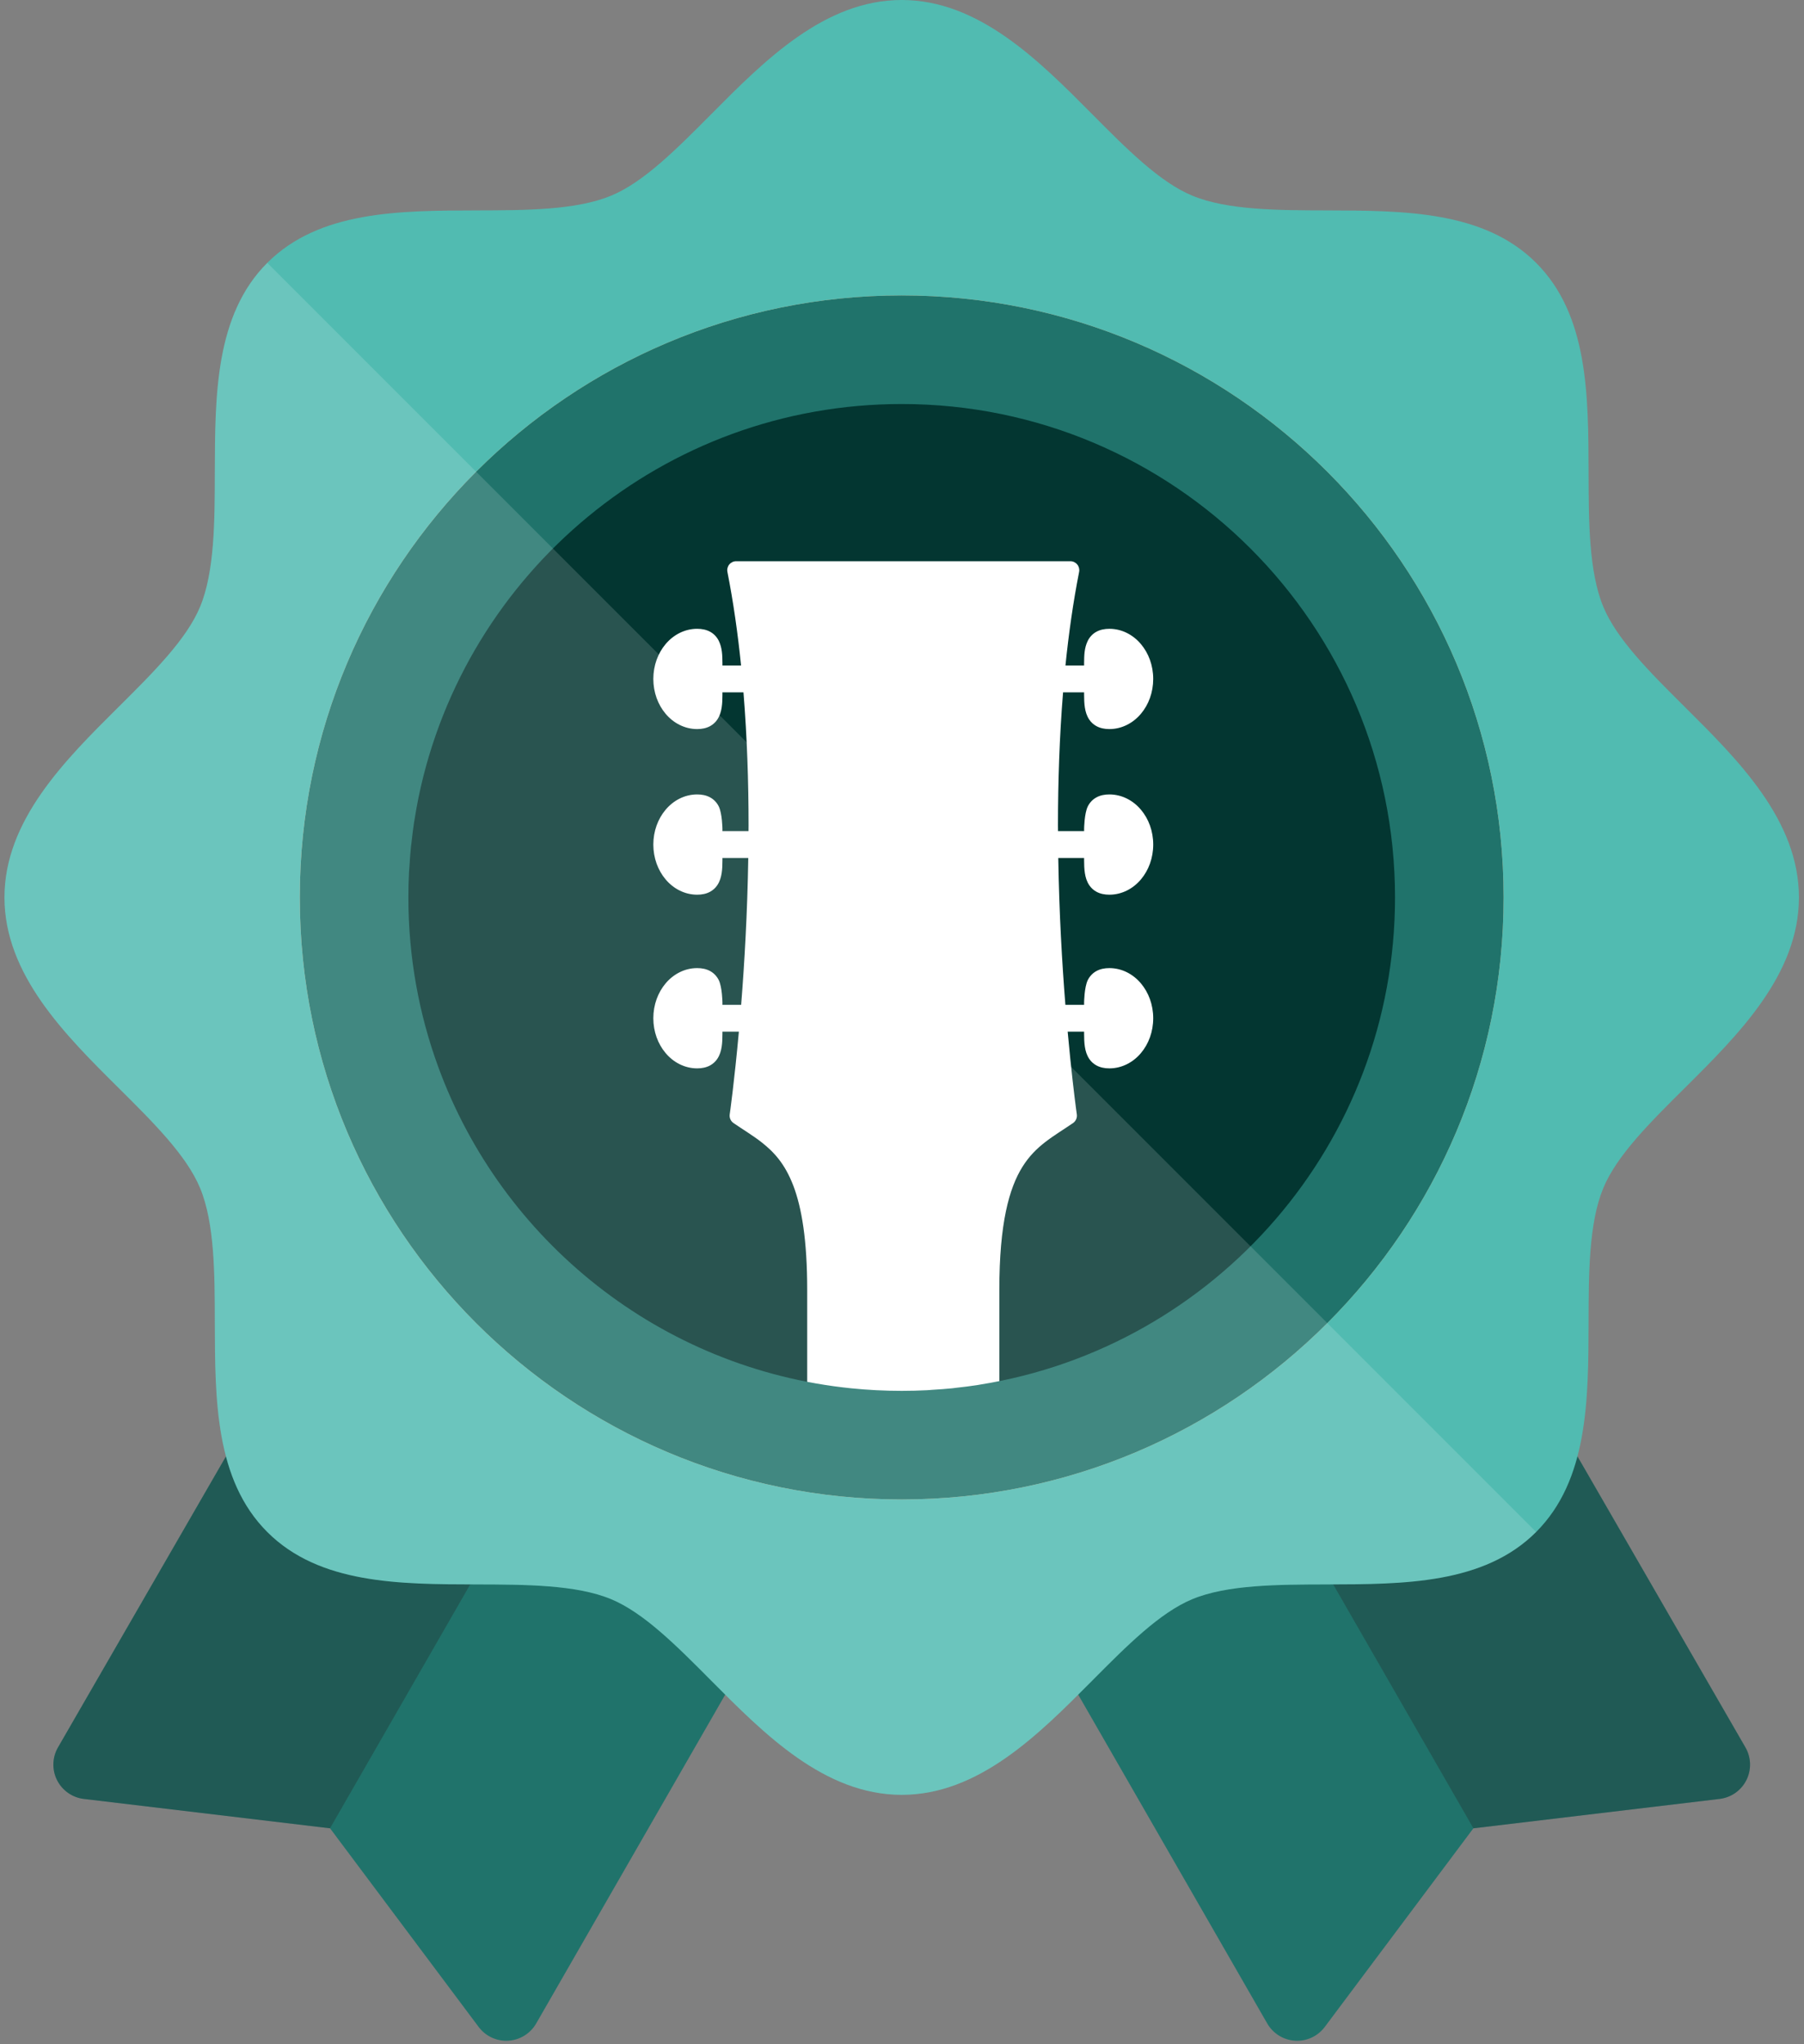 <?xml version="1.0" encoding="utf-8"?>
<!-- Generator: Adobe Illustrator 15.1.0, SVG Export Plug-In . SVG Version: 6.00 Build 0)  -->
<!DOCTYPE svg PUBLIC "-//W3C//DTD SVG 1.1//EN" "http://www.w3.org/Graphics/SVG/1.1/DTD/svg11.dtd">
<svg version="1.1" id="Layer_1" xmlns="http://www.w3.org/2000/svg" xmlns:xlink="http://www.w3.org/1999/xlink" x="0px" y="0px"
	 width="176.833px" height="200.334px" viewBox="0 0 176.833 200.334" enable-background="new 0 0 176.833 200.334"
	 xml:space="preserve">
<rect x="0" y="0" width="176.833" height="200.334" fill="#808080" stroke="none"/>
<g>
	<defs>
		<rect id="SVGID_1_" x="-12.333" width="200" height="270"/>
	</defs>
	<clipPath id="SVGID_2_">
		<use xlink:href="#SVGID_1_"  overflow="visible"/>
	</clipPath>
	<g clip-path="url(#SVGID_2_)">
		<defs>
			<rect id="SVGID_3_" x="-12.333" width="200" height="270"/>
		</defs>
		<clipPath id="SVGID_4_">
			<use xlink:href="#SVGID_3_"  overflow="visible"/>
		</clipPath>
		<path clip-path="url(#SVGID_4_)" fill="#20736B" d="M85.428,127.098c0.704-1.064,1.926-1.638,3.224-1.493l58.589,7.039
			c1.058,0.129,1.995,0.747,2.527,1.668l21.323,36.937c0.568,0.983,0.604,2.189,0.096,3.203c-0.508,1.018-1.496,1.711-2.626,1.847
			l-24.138,2.881l-14.564,19.463c-0.641,0.859-1.645,1.358-2.709,1.358c-0.065,0-0.135-0.003-0.204-0.008
			c-1.137-0.068-2.161-0.702-2.729-1.69l-38.901-67.653C84.678,129.542,84.721,128.165,85.428,127.098"/>
		<g opacity="0.3" clip-path="url(#SVGID_4_)">
			<g>
				<defs>
					<rect id="SVGID_5_" x="119.963" y="132.348" width="51.582" height="46.831"/>
				</defs>
				<clipPath id="SVGID_6_">
					<use xlink:href="#SVGID_5_"  overflow="visible"/>
				</clipPath>
				<path clip-path="url(#SVGID_6_)" fill="#231F20" d="M120.414,137.414c-0.638-1.106-0.594-2.484,0.112-3.551
					c0.704-1.064,1.926-1.638,3.225-1.493l26.752,3.214l20.589,35.663c0.569,0.985,0.605,2.191,0.097,3.205
					c-0.509,1.018-1.496,1.711-2.626,1.846l-24.134,2.881L120.414,137.414z"/>
			</g>
		</g>
		<path clip-path="url(#SVGID_4_)" fill="#20736B" d="M91.349,127.098c-0.704-1.064-1.927-1.638-3.225-1.493l-58.589,7.04
			c-1.057,0.129-1.995,0.746-2.527,1.668L5.685,171.248c-0.568,0.983-0.605,2.189-0.096,3.203c0.509,1.019,1.497,1.713,2.626,1.848
			l24.138,2.88l14.565,19.464c0.641,0.858,1.645,1.357,2.708,1.357c0.066,0,0.136-0.003,0.205-0.007
			c1.137-0.069,2.16-0.703,2.729-1.691l38.9-67.653C92.099,129.542,92.056,128.165,91.349,127.098"/>
		<g opacity="0.3" clip-path="url(#SVGID_4_)">
			<g>
				<defs>
					<rect id="SVGID_7_" x="5.231" y="132.348" width="51.581" height="46.831"/>
				</defs>
				<clipPath id="SVGID_8_">
					<use xlink:href="#SVGID_7_"  overflow="visible"/>
				</clipPath>
				<path clip-path="url(#SVGID_8_)" fill="#231F20" d="M56.363,137.414c0.638-1.106,0.595-2.484-0.112-3.551
					c-0.704-1.064-1.926-1.638-3.225-1.493l-26.752,3.214L5.685,171.247c-0.569,0.985-0.605,2.191-0.096,3.205
					c0.508,1.018,1.496,1.711,2.626,1.846l24.133,2.881L56.363,137.414z"/>
			</g>
		</g>
		<path clip-path="url(#SVGID_4_)" fill="#51BBB1" d="M165.159,69.292c-3.429-3.409-6.673-6.63-7.997-9.824
			c-1.424-3.429-1.434-8.381-1.444-13.171c-0.02-7.588-0.036-15.43-5.14-20.534c-5.104-5.107-12.949-5.123-20.534-5.143
			c-4.789-0.01-9.741-0.023-13.17-1.443c-3.197-1.325-6.419-4.569-9.828-8.001C101.842,5.936,95.947,0,88.388,0
			S74.934,5.936,69.73,11.176c-3.409,3.432-6.63,6.676-9.827,8.001c-3.429,1.423-8.381,1.433-13.171,1.443
			c-7.584,0.02-15.427,0.036-20.533,5.14c-5.105,5.107-5.121,12.949-5.141,20.534c-0.01,4.79-0.02,9.741-1.444,13.17
			c-1.328,3.198-4.569,6.419-8.001,9.828C6.375,74.495,0.438,80.391,0.438,87.949c0,7.562,5.936,13.458,11.175,18.661
			c3.432,3.409,6.676,6.627,8.001,9.824c1.424,3.429,1.434,8.381,1.444,13.171c0.02,7.586,0.036,15.43,5.14,20.533
			c5.103,5.107,12.949,5.124,20.537,5.14c4.79,0.014,9.738,0.023,13.167,1.444c3.198,1.328,6.419,4.568,9.828,8
			c5.203,5.24,11.099,11.176,18.657,11.176c7.559,0,13.455-5.936,18.658-11.176c3.409-3.432,6.63-6.672,9.827-8
			c3.426-1.421,8.377-1.431,13.164-1.444c7.588-0.016,15.434-0.032,20.541-5.14c5.103-5.103,5.12-12.946,5.14-20.533
			c0.01-4.79,0.02-9.742,1.443-13.171c1.325-3.197,4.569-6.415,8.001-9.824c5.239-5.203,11.175-11.099,11.175-18.661
			C176.337,80.391,170.398,74.495,165.159,69.292"/>
		<path clip-path="url(#SVGID_4_)" fill="#F7E7C0" d="M88.388,28.951c-32.584,0-59,26.415-59,59c0,32.584,26.415,58.999,59,58.999
			c32.584,0,59-26.415,59-58.999C147.388,55.366,120.972,28.951,88.388,28.951 M96.049,135.697
			c-0.089,0.014-0.176,0.034-0.265,0.047c-0.67,0.103-1.347,0.184-2.025,0.259c-0.137,0.015-0.271,0.038-0.408,0.052
			c-0.644,0.066-1.295,0.109-1.946,0.149c-0.174,0.011-0.347,0.031-0.521,0.04c-0.827,0.042-1.659,0.063-2.496,0.063
			c-1.67,0-3.319-0.084-4.945-0.249c-18.694-1.898-34.241-14.446-40.478-31.48c-1.898-5.184-2.934-10.784-2.934-16.626
			c0-0.838,0.021-1.67,0.063-2.497c0.009-0.174,0.029-0.346,0.04-0.52c0.04-0.652,0.083-1.303,0.149-1.947
			c0.014-0.138,0.037-0.272,0.052-0.41c0.075-0.677,0.156-1.353,0.259-2.022c0.014-0.095,0.035-0.188,0.05-0.283
			c0.114-0.71,0.237-1.416,0.38-2.115c0.004-0.017,0.009-0.034,0.012-0.051c4.548-21.986,24.019-38.512,47.352-38.512
			c26.706,0,48.356,21.65,48.356,48.357C136.745,112.049,119.115,132.024,96.049,135.697"/>
		<g opacity="0.3" clip-path="url(#SVGID_4_)">
			<g>
				<defs>
					<rect id="SVGID_9_" x="40.031" y="39.594" width="96.713" height="96.713"/>
				</defs>
				<clipPath id="SVGID_10_">
					<use xlink:href="#SVGID_9_"  overflow="visible"/>
				</clipPath>
				<path clip-path="url(#SVGID_10_)" fill="#FFFFFF" d="M88.388,39.594c-23.333,0-42.804,16.527-47.352,38.512
					c-0.003,0.017-0.008,0.034-0.011,0.051c-0.144,0.699-0.267,1.405-0.38,2.115c-0.016,0.095-0.036,0.188-0.051,0.283
					c-0.103,0.669-0.184,1.345-0.259,2.023c-0.015,0.137-0.038,0.272-0.052,0.409c-0.065,0.645-0.109,1.296-0.149,1.947
					c-0.01,0.174-0.03,0.346-0.039,0.52c-0.042,0.827-0.064,1.659-0.064,2.497c0,5.842,1.036,11.442,2.934,16.626
					c6.238,17.035,21.784,29.582,40.479,31.481c1.625,0.165,3.275,0.25,4.944,0.25c0.837,0,1.67-0.021,2.496-0.063
					c0.175-0.01,0.346-0.029,0.52-0.04c0.652-0.04,1.304-0.083,1.948-0.149c0.137-0.014,0.271-0.036,0.407-0.051
					c0.679-0.075,1.354-0.157,2.024-0.259c0.09-0.014,0.177-0.034,0.266-0.048c23.064-3.672,40.695-23.647,40.695-47.746
					C136.745,61.244,115.095,39.594,88.388,39.594"/>
			</g>
		</g>
		<path clip-path="url(#SVGID_4_)" fill="#033631" d="M142.667,89.25c0,29.892-24.233,54.125-54.125,54.125
			c-29.892,0-54.125-24.233-54.125-54.125s24.233-54.125,54.125-54.125C118.433,35.125,142.667,59.358,142.667,89.25"/>
		<path clip-path="url(#SVGID_4_)" fill="#FFFFFF" d="M106.344,85.574c0.064,0.403,0.178,0.811,0.435,1.188
			c0.169,0.25,0.408,0.475,0.693,0.629c0.38,0.209,0.813,0.291,1.271,0.291h0.003c1.231,0,2.331-0.596,3.086-1.492
			c0.761-0.898,1.209-2.105,1.211-3.421c-0.002-1.316-0.45-2.523-1.211-3.421c-0.756-0.897-1.856-1.493-3.089-1.492
			c-0.458-0.001-0.891,0.082-1.271,0.291c-0.382,0.205-0.672,0.537-0.844,0.884c-0.342,0.701-0.36,2.183-0.36,2.183
			c0,0.055,0,0.139,0,0.239h-2.558c-0.001-0.195-0.005-0.386-0.005-0.582c0-4.229,0.146-8.641,0.499-13.017h2.063v0.239
			c0,0.43,0.013,0.844,0.076,1.25c0.064,0.403,0.178,0.811,0.435,1.188c0.169,0.25,0.409,0.475,0.693,0.629
			c0.38,0.208,0.813,0.291,1.271,0.291h0.003c1.231,0,2.33-0.596,3.086-1.492c0.762-0.899,1.209-2.106,1.211-3.421
			c-0.002-1.316-0.449-2.523-1.211-3.422c-0.756-0.896-1.856-1.493-3.089-1.492c-0.458,0-0.891,0.083-1.271,0.291
			c-0.382,0.206-0.672,0.538-0.844,0.885c-0.342,0.701-0.353,1.419-0.36,2.182v0.24h-1.828c0.319-3.128,0.756-6.214,1.34-9.175
			c0.051-0.258-0.016-0.523-0.183-0.727c-0.167-0.203-0.415-0.32-0.678-0.32H88.542H72.164c-0.263,0-0.51,0.117-0.678,0.32
			c-0.167,0.204-0.234,0.469-0.183,0.727c0.584,2.961,1.021,6.047,1.339,9.175h-1.827v-0.24c-0.008-0.763-0.019-1.481-0.36-2.182
			c-0.172-0.347-0.462-0.679-0.844-0.885c-0.38-0.208-0.813-0.291-1.271-0.291c-1.232-0.001-2.333,0.596-3.089,1.492
			c-0.761,0.899-1.209,2.106-1.21,3.422c0.001,1.315,0.449,2.522,1.21,3.421c0.755,0.896,1.856,1.492,3.086,1.492h0.003
			c0.458,0,0.891-0.083,1.271-0.291c0.284-0.154,0.524-0.379,0.693-0.629c0.257-0.377,0.37-0.785,0.435-1.188
			c0.063-0.406,0.076-0.82,0.076-1.25v-0.239h2.062c0.355,4.376,0.5,8.788,0.5,13.017c0,0.196-0.004,0.387-0.005,0.582h-2.557
			c0-0.1,0-0.184,0-0.239c0,0-0.019-1.482-0.36-2.183c-0.171-0.347-0.462-0.679-0.844-0.884c-0.38-0.209-0.813-0.292-1.271-0.291
			c-1.232-0.001-2.333,0.595-3.089,1.492c-0.76,0.898-1.209,2.105-1.21,3.421c0.001,1.316,0.45,2.523,1.21,3.421
			c0.755,0.896,1.855,1.492,3.086,1.492h0.003c0.458,0,0.891-0.082,1.271-0.291c0.285-0.154,0.524-0.379,0.693-0.629
			c0.257-0.377,0.37-0.785,0.435-1.188c0.063-0.406,0.076-0.82,0.076-1.25v-0.239h2.533c-0.086,5.366-0.374,10.319-0.698,14.389
			h-1.835v-0.24c0,0-0.019-1.481-0.36-2.182c-0.172-0.347-0.462-0.679-0.844-0.885c-0.38-0.208-0.813-0.291-1.271-0.29
			c-1.232-0.002-2.333,0.595-3.089,1.491c-0.76,0.899-1.209,2.106-1.21,3.422c0.001,1.316,0.449,2.522,1.21,3.421
			c0.755,0.896,1.855,1.492,3.085,1.492h0.004c0.458,0,0.891-0.083,1.271-0.291c0.285-0.154,0.524-0.379,0.693-0.629
			c0.257-0.377,0.37-0.785,0.435-1.188c0.063-0.406,0.076-0.82,0.076-1.25v-0.239h1.612c-0.223,2.453-0.444,4.457-0.61,5.857
			c-0.087,0.726-0.159,1.29-0.209,1.672c-0.051,0.383-0.079,0.579-0.079,0.579c-0.047,0.33,0.097,0.659,0.372,0.848
			c0.967,0.663,1.894,1.218,2.727,1.865c1.246,0.976,2.308,2.12,3.135,4.269c0.821,2.149,1.363,5.327,1.361,10.222v16.14
			c3.059,0.537,6.205,0.817,9.418,0.817c3.212,0,6.357-0.28,9.417-0.817v-16.14c-0.003-6.533,0.962-9.987,2.265-12.067
			c0.654-1.046,1.396-1.776,2.23-2.424c0.833-0.647,1.761-1.202,2.728-1.865c0.273-0.189,0.419-0.518,0.372-0.848
			c0,0-0.028-0.196-0.079-0.579c-0.147-1.117-0.48-3.809-0.818-7.529h1.611v0.239c0,0.43,0.013,0.844,0.076,1.25
			c0.064,0.403,0.178,0.811,0.435,1.188c0.169,0.25,0.408,0.475,0.693,0.629c0.38,0.208,0.813,0.291,1.271,0.291h0.004
			c1.23,0,2.33-0.596,3.085-1.492c0.762-0.899,1.209-2.105,1.211-3.421c-0.002-1.316-0.45-2.523-1.211-3.422
			c-0.756-0.896-1.856-1.493-3.089-1.491c-0.458-0.001-0.891,0.082-1.271,0.29c-0.382,0.206-0.672,0.538-0.844,0.885
			c-0.342,0.701-0.36,2.182-0.36,2.182v0.24h-1.835c-0.324-4.069-0.611-9.024-0.698-14.389h2.533v0.239
			C106.268,84.754,106.281,85.167,106.344,85.574"/>
		<path clip-path="url(#SVGID_4_)" fill="#20736B" d="M88.388,28.951c-32.584,0-59,26.415-59,59c0,32.584,26.415,58.999,59,58.999
			c32.584,0,59-26.415,59-58.999C147.388,55.366,120.972,28.951,88.388,28.951 M96.049,135.697
			c-0.089,0.014-0.176,0.034-0.265,0.047c-0.67,0.103-1.347,0.184-2.025,0.259c-0.137,0.015-0.271,0.038-0.408,0.052
			c-0.644,0.066-1.295,0.109-1.946,0.149c-0.174,0.011-0.347,0.031-0.521,0.04c-0.827,0.042-1.659,0.063-2.496,0.063
			c-1.67,0-3.319-0.084-4.945-0.249c-18.694-1.898-34.241-14.446-40.478-31.48c-1.898-5.184-2.934-10.784-2.934-16.626
			c0-0.838,0.021-1.67,0.063-2.497c0.009-0.174,0.029-0.346,0.04-0.52c0.04-0.652,0.083-1.303,0.149-1.947
			c0.014-0.138,0.037-0.272,0.052-0.41c0.075-0.677,0.156-1.353,0.259-2.022c0.014-0.095,0.035-0.188,0.05-0.283
			c0.114-0.71,0.237-1.416,0.38-2.115c0.004-0.017,0.009-0.034,0.012-0.051c4.548-21.986,24.019-38.512,47.352-38.512
			c26.706,0,48.356,21.65,48.356,48.357C136.745,112.049,119.115,132.024,96.049,135.697"/>
		<g opacity="0.15" clip-path="url(#SVGID_4_)">
			<g>
				<defs>
					<rect id="SVGID_11_" x="0.438" y="25.76" width="150.139" height="150.139"/>
				</defs>
				<clipPath id="SVGID_12_">
					<use xlink:href="#SVGID_11_"  overflow="visible"/>
				</clipPath>
				<path clip-path="url(#SVGID_12_)" fill="#FFFFFF" d="M19.615,59.464c-1.328,3.197-4.569,6.419-8.001,9.827
					c-5.239,5.203-11.175,11.1-11.175,18.658c0,7.562,5.936,13.458,11.175,18.661c3.432,3.409,6.676,6.627,8.001,9.824
					c1.424,3.429,1.434,8.381,1.444,13.17c0.019,7.588,0.036,15.43,5.14,20.534c5.103,5.106,12.949,5.124,20.537,5.14
					c4.789,0.013,9.738,0.023,13.167,1.444c3.197,1.328,6.419,4.567,9.827,8c5.203,5.239,11.1,11.176,18.659,11.176
					c7.558,0,13.454-5.937,18.656-11.176c3.409-3.433,6.631-6.672,9.828-8c3.426-1.421,8.377-1.432,13.164-1.444
					c7.588-0.016,15.433-0.033,20.54-5.14L26.199,25.76c-5.104,5.107-5.121,12.949-5.14,20.533
					C21.049,51.083,21.039,56.035,19.615,59.464"/>
			</g>
		</g>
	</g>
</g>
</svg>
